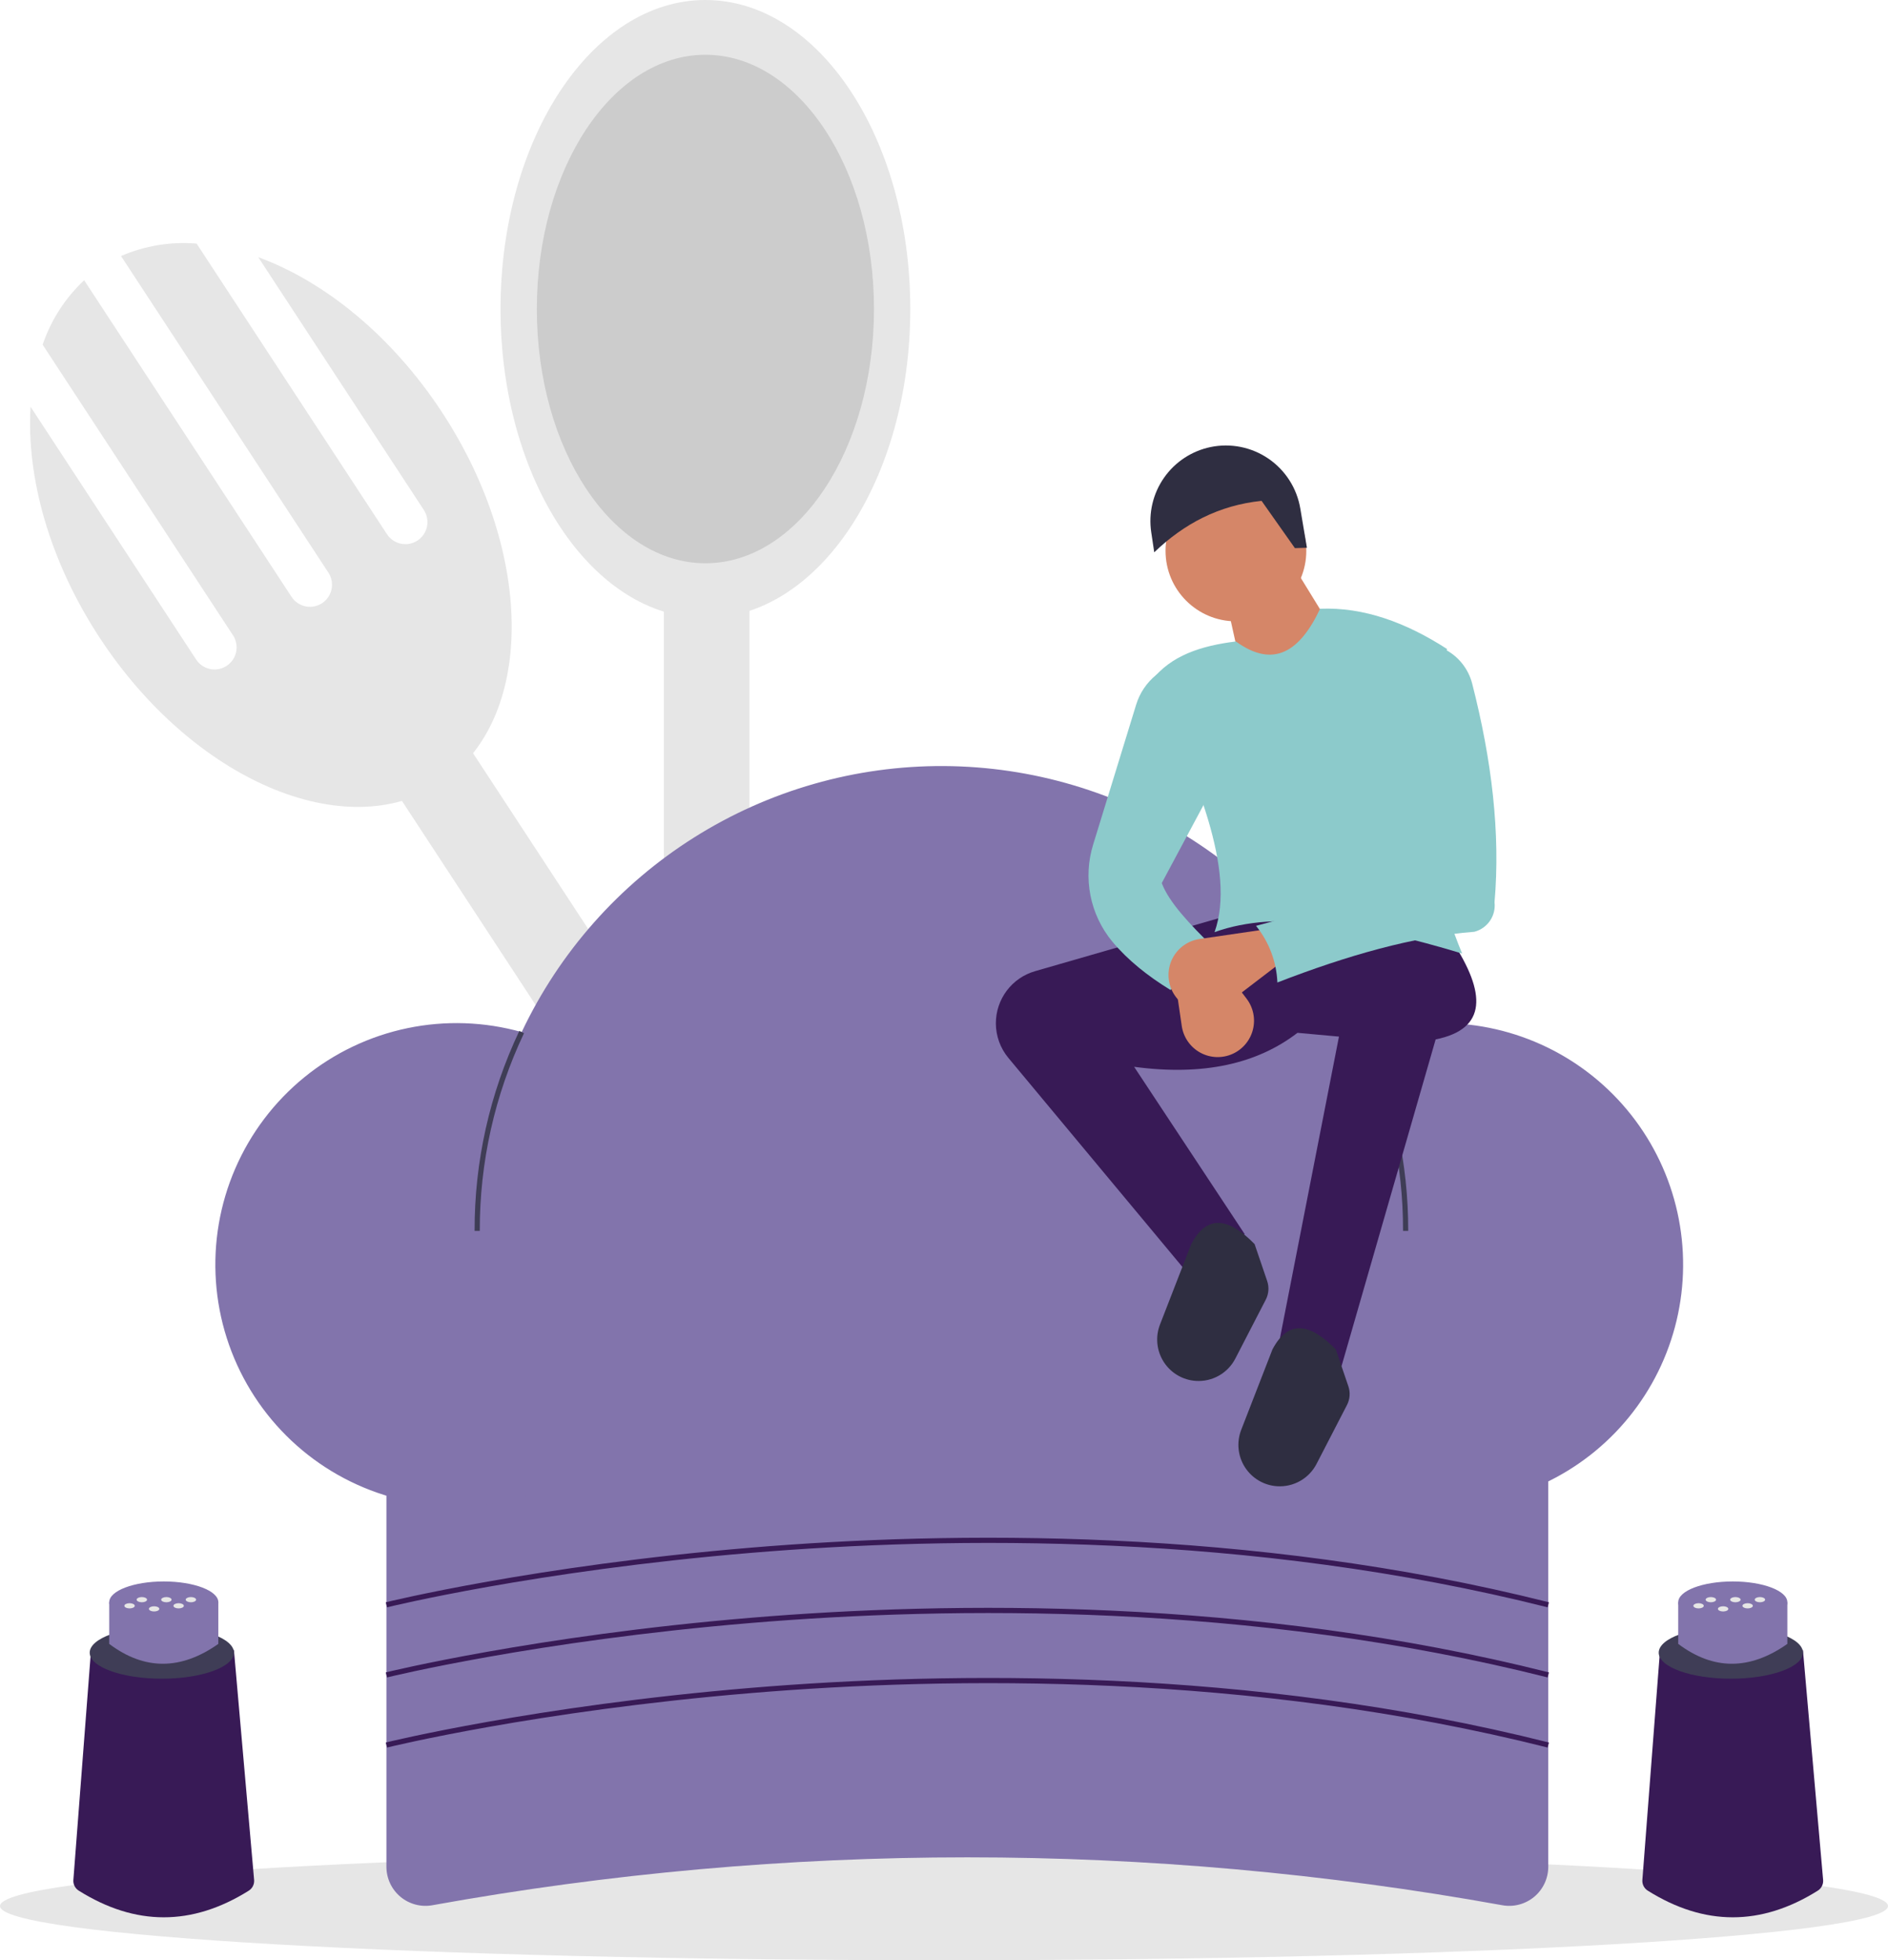 <svg width="236" height="245" viewBox="0 0 236 245" fill="none" xmlns="http://www.w3.org/2000/svg">
<path d="M53.579 85.663L44.633 91.537L137.795 233.745L146.74 227.871L53.579 85.663Z" fill="#E6E6E6"/>
<path d="M32.282 32.147L52.979 63.739C53.38 64.351 53.522 65.097 53.373 65.814C53.224 66.53 52.797 67.158 52.186 67.559C51.575 67.961 50.83 68.102 50.114 67.954C49.399 67.805 48.772 67.377 48.371 66.766L24.577 30.446C21.348 30.176 18.102 30.709 15.128 31.999L41.052 71.571C41.453 72.183 41.594 72.929 41.445 73.645C41.296 74.362 40.87 74.989 40.259 75.39C39.648 75.792 38.903 75.933 38.187 75.785C37.472 75.636 36.845 75.209 36.444 74.597L10.52 35.025C8.153 37.242 6.371 40.01 5.331 43.083L29.125 79.403C29.525 80.015 29.667 80.761 29.518 81.477C29.369 82.193 28.942 82.821 28.331 83.222C27.72 83.624 26.975 83.765 26.26 83.617C25.544 83.468 24.917 83.041 24.516 82.429L3.82 50.836C3.288 59.645 6.157 70.086 12.444 79.683C24.128 97.519 43.188 105.682 55.016 97.916C66.843 90.15 66.958 69.396 55.273 51.559C48.986 41.963 40.564 35.168 32.282 32.147Z" fill="#E6E6E6"/>
<path d="M93.687 66.209H82.989V236.275H93.687V66.209Z" fill="#E6E6E6"/>
<path d="M88.176 77.243C102.32 77.243 113.786 59.952 113.786 38.622C113.786 17.292 102.32 0 88.176 0C74.032 0 62.566 17.292 62.566 38.622C62.566 59.952 74.032 77.243 88.176 77.243Z" fill="#E6E6E6"/>
<path d="M88.176 70.4C99.813 70.4 109.247 56.172 109.247 38.622C109.247 21.072 99.813 6.845 88.176 6.845C76.538 6.845 67.105 21.072 67.105 38.622C67.105 56.172 76.538 70.4 88.176 70.4Z" fill="#CCCCCC"/>
<path d="M118 245C183.17 245 236 241.965 236 238.222C236 234.478 183.17 231.443 118 231.443C52.83 231.443 0 234.478 0 238.222C0 241.965 52.83 245 118 245Z" fill="#E6E6E6"/>
<path d="M187.785 238.122C143.563 230.142 98.272 230.142 54.051 238.122C53.348 238.25 52.626 238.221 51.936 238.039C51.246 237.856 50.604 237.525 50.056 237.067C49.508 236.609 49.066 236.036 48.763 235.389C48.46 234.742 48.303 234.036 48.302 233.321V172.662H193.533V233.321C193.532 234.036 193.375 234.742 193.072 235.389C192.769 236.036 192.328 236.609 191.78 237.067C191.231 237.525 190.589 237.856 189.899 238.039C189.209 238.221 188.487 238.25 187.785 238.122Z" fill="#8274AC"/>
<path d="M180.242 127.874C176.888 127.871 173.558 128.429 170.388 129.525C165.765 119.485 158.378 110.975 149.093 104.991C139.808 99.008 129.011 95.8 117.969 95.744C106.927 95.688 96.098 98.787 86.754 104.676C77.409 110.565 69.936 119.001 65.211 128.993C60.559 127.686 55.662 127.518 50.931 128.503C46.201 129.487 41.776 131.595 38.03 134.65C34.283 137.704 31.325 141.615 29.404 146.053C27.483 150.492 26.655 155.327 26.991 160.153C27.326 164.978 28.816 169.652 31.333 173.781C33.85 177.91 37.321 181.373 41.454 183.878C45.587 186.383 50.261 187.857 55.082 188.175C59.904 188.494 64.73 187.648 69.156 185.708C74.476 193.824 81.743 200.476 90.291 205.057C98.84 209.638 108.399 212.001 118.095 211.932C127.791 211.862 137.315 209.361 145.797 204.657C154.279 199.954 161.449 193.198 166.652 185.006C170.716 187.06 175.193 188.166 179.746 188.241C184.298 188.316 188.809 187.357 192.938 185.437C197.068 183.517 200.71 180.686 203.59 177.155C206.471 173.625 208.515 169.487 209.57 165.052C210.625 160.618 210.663 156.002 209.681 151.55C208.699 147.099 206.723 142.928 203.901 139.351C201.079 135.773 197.484 132.882 193.387 130.895C189.289 128.907 184.795 127.874 180.242 127.874Z" fill="#8274AC"/>
<path d="M59.972 153.838H59.324C59.302 145.196 61.212 136.659 64.915 128.852L65.501 129.13C61.84 136.85 59.95 145.292 59.972 153.838Z" fill="#3F3D56"/>
<path d="M176.027 153.838H175.379C175.399 145.489 173.596 137.236 170.097 129.658L170.686 129.386C174.225 137.05 176.048 145.395 176.027 153.838Z" fill="#3F3D56"/>
<path d="M48.38 200.889L48.224 200.259C48.407 200.214 66.833 195.683 93.835 193.435C118.758 191.36 156.3 190.86 193.612 200.259L193.454 200.889C156.233 191.512 118.774 192.011 93.903 194.081C66.948 196.324 48.563 200.844 48.38 200.889Z" fill="#381A56"/>
<path d="M48.38 209.652L48.224 209.022C48.407 208.976 66.833 204.446 93.835 202.197C118.758 200.123 156.3 199.622 193.612 209.022L193.454 209.651C156.233 200.275 118.774 200.774 93.903 202.843C66.948 205.086 48.563 209.606 48.38 209.652Z" fill="#381A56"/>
<path d="M48.38 218.414L48.224 217.784C48.407 217.739 66.833 213.208 93.835 210.96C118.758 208.885 156.3 208.385 193.612 217.785L193.454 218.414C156.233 209.038 118.774 209.537 93.903 211.606C66.948 213.849 48.563 218.369 48.38 218.414Z" fill="#381A56"/>
<path d="M167.685 170.765L159.83 168.092L167.371 129.558L162.187 129.086C157.132 132.969 150.4 134.491 141.764 133.333L155.589 154.251L148.54 159.233L126.052 132.228C125.039 131.011 124.483 129.476 124.483 127.892C124.483 126.423 124.961 124.993 125.843 123.819C126.725 122.645 127.965 121.791 129.375 121.384L153.389 114.459L181.51 117.605C185.761 124.094 185.928 128.607 179.456 129.909L167.685 170.765Z" fill="#381A56"/>
<path d="M159.646 185.756C158.834 185.704 158.046 185.462 157.345 185.048C156.644 184.634 156.051 184.061 155.613 183.374C155.175 182.688 154.905 181.908 154.825 181.097C154.744 180.287 154.856 179.468 155.151 178.709L159.056 168.656C161.04 164.894 163.762 165.365 166.977 168.656L168.548 173.27C168.677 173.65 168.728 174.052 168.698 174.452C168.669 174.852 168.558 175.242 168.374 175.599L164.568 182.966C164.106 183.859 163.395 184.599 162.521 185.094C161.647 185.589 160.648 185.819 159.646 185.756Z" fill="#2F2E41"/>
<path d="M149.494 172.591C148.682 172.54 147.894 172.297 147.193 171.883C146.492 171.47 145.899 170.896 145.461 170.21C145.023 169.523 144.753 168.743 144.673 167.933C144.593 167.122 144.705 166.304 144.999 165.545L148.905 155.492C150.888 151.73 153.61 152.201 156.825 155.492L158.396 160.105C158.525 160.485 158.577 160.887 158.547 161.287C158.517 161.688 158.407 162.078 158.223 162.434L154.416 169.802C153.955 170.695 153.244 171.434 152.37 171.929C151.496 172.425 150.497 172.655 149.494 172.591Z" fill="#2F2E41"/>
<path d="M154.489 77.655C159.348 77.655 163.287 73.712 163.287 68.847C163.287 63.983 159.348 60.04 154.489 60.04C149.63 60.04 145.692 63.983 145.692 68.847C145.692 73.712 149.63 77.655 154.489 77.655Z" fill="#D58668"/>
<path d="M168.157 81.273L156.06 87.564L153.546 76.24L161.873 71.049L168.157 81.273Z" fill="#D58668"/>
<path d="M182.767 119.177C170.696 115.527 159.745 113.636 151.819 116.503C154.55 108.809 149.508 97.059 143.964 85.047C146.356 81.916 150.17 80.704 154.489 80.172C159.215 83.607 162.51 81.402 165.015 76.082C170.478 75.863 175.743 77.8 180.882 81.115C176.865 93.996 177.588 106.679 182.767 119.177Z" fill="#8CCACB"/>
<path d="M151.661 118.391C149.755 119.515 147.996 121.41 146.32 123.738C143.487 122.002 140.995 120.026 139.031 117.675C137.656 116.008 136.719 114.024 136.304 111.903C135.889 109.781 136.009 107.59 136.654 105.527L142.023 88.059C142.469 86.608 143.335 85.323 144.512 84.365L145.22 83.789L152.29 97.158L145.22 110.369C146.117 112.776 148.759 115.555 151.661 118.391Z" fill="#8CCACB"/>
<path d="M154.095 131.709C153.454 132.002 152.754 132.141 152.05 132.116C151.346 132.091 150.657 131.902 150.039 131.565C149.42 131.227 148.889 130.75 148.486 130.172C148.084 129.593 147.821 128.928 147.719 128.231L146.551 120.222L150.635 118.021L155.819 124.815C156.233 125.357 156.52 125.986 156.658 126.655C156.796 127.324 156.781 128.015 156.615 128.678C156.45 129.34 156.137 129.957 155.701 130.482C155.264 131.006 154.715 131.426 154.095 131.709Z" fill="#D58668"/>
<path d="M163.365 68.462L161.863 68.507L157.696 62.598C152.357 63.15 147.983 65.472 144.28 69.03L143.905 66.524C143.547 64.135 144.117 61.699 145.498 59.718C146.879 57.737 148.966 56.361 151.33 55.873H151.33C152.571 55.617 153.851 55.613 155.094 55.864C156.337 56.114 157.516 56.612 158.562 57.328C159.608 58.045 160.499 58.965 161.182 60.035C161.865 61.104 162.326 62.3 162.537 63.551L163.365 68.462Z" fill="#2F2E41"/>
<path d="M146.472 123.742C146.18 123.1 146.041 122.399 146.066 121.694C146.091 120.989 146.279 120.3 146.616 119.681C146.953 119.062 147.43 118.53 148.008 118.127C148.586 117.724 149.25 117.461 149.947 117.359L157.945 116.189L160.145 120.278L153.359 125.468C152.817 125.883 152.188 126.17 151.52 126.308C150.852 126.446 150.162 126.431 149.5 126.265C148.838 126.099 148.222 125.786 147.698 125.349C147.174 124.913 146.755 124.363 146.472 123.742Z" fill="#D58668"/>
<path d="M184.291 116.457C176.681 117.049 168.372 119.425 159.673 122.795C159.565 120.21 158.629 117.728 157.003 115.717C164.903 113.634 172.072 111.189 176.483 107.381L173.812 87.249L179.625 80.644L180.627 81.167C181.46 81.6 182.193 82.204 182.777 82.939C183.362 83.674 183.786 84.523 184.021 85.433C186.475 94.991 187.566 104.148 186.816 112.766C186.913 113.583 186.71 114.408 186.246 115.086C185.781 115.765 185.087 116.252 184.291 116.457Z" fill="#8CCACB"/>
<path d="M31.084 236.31C24.006 240.742 16.929 240.74 9.851 236.305C9.627 236.167 9.445 235.97 9.325 235.735C9.205 235.501 9.151 235.238 9.17 234.975L11.379 206.232H29.241L31.764 234.965C31.786 235.23 31.734 235.496 31.614 235.734C31.494 235.971 31.31 236.171 31.084 236.31Z" fill="#381A56"/>
<path d="M20.227 209.81C25.205 209.81 29.241 208.354 29.241 206.558C29.241 204.762 25.205 203.307 20.227 203.307C15.249 203.307 11.214 204.762 11.214 206.558C11.214 208.354 15.249 209.81 20.227 209.81Z" fill="#3F3D56"/>
<path d="M27.292 205.46C22.595 208.768 18.049 208.768 13.652 205.46V200.258H27.292V205.46Z" fill="#8274AC"/>
<path d="M20.472 202.859C24.239 202.859 27.292 201.694 27.292 200.257C27.292 198.821 24.239 197.656 20.472 197.656C16.705 197.656 13.652 198.821 13.652 200.257C13.652 201.694 16.705 202.859 20.472 202.859Z" fill="#8274AC"/>
<path d="M20.797 200.258C21.155 200.258 21.446 200.112 21.446 199.933C21.446 199.753 21.155 199.607 20.797 199.607C20.438 199.607 20.147 199.753 20.147 199.933C20.147 200.112 20.438 200.258 20.797 200.258Z" fill="#E6E6E6"/>
<path d="M23.864 200.258C24.223 200.258 24.513 200.112 24.513 199.933C24.513 199.753 24.223 199.607 23.864 199.607C23.505 199.607 23.214 199.753 23.214 199.933C23.214 200.112 23.505 200.258 23.864 200.258Z" fill="#E6E6E6"/>
<path d="M22.33 201.025C22.689 201.025 22.98 200.88 22.98 200.7C22.98 200.521 22.689 200.375 22.33 200.375C21.971 200.375 21.681 200.521 21.681 200.7C21.681 200.88 21.971 201.025 22.33 201.025Z" fill="#E6E6E6"/>
<path d="M16.196 201.025C16.555 201.025 16.846 200.88 16.846 200.7C16.846 200.521 16.555 200.375 16.196 200.375C15.837 200.375 15.547 200.521 15.547 200.7C15.547 200.88 15.837 201.025 16.196 201.025Z" fill="#E6E6E6"/>
<path d="M17.73 200.258C18.089 200.258 18.379 200.112 18.379 199.933C18.379 199.753 18.089 199.607 17.73 199.607C17.371 199.607 17.08 199.753 17.08 199.933C17.08 200.112 17.371 200.258 17.73 200.258Z" fill="#E6E6E6"/>
<path d="M19.263 201.409C19.622 201.409 19.913 201.264 19.913 201.084C19.913 200.904 19.622 200.759 19.263 200.759C18.905 200.759 18.614 200.904 18.614 201.084C18.614 201.264 18.905 201.409 19.263 201.409Z" fill="#E6E6E6"/>
<path d="M227.21 236.31C220.133 240.742 213.055 240.74 205.978 236.305C205.753 236.167 205.572 235.97 205.451 235.735C205.331 235.501 205.278 235.238 205.296 234.975L207.505 206.232H225.367L227.89 234.965C227.912 235.23 227.86 235.496 227.74 235.734C227.62 235.971 227.436 236.171 227.21 236.31Z" fill="#381A56"/>
<path d="M216.354 209.81C221.332 209.81 225.367 208.354 225.367 206.558C225.367 204.762 221.332 203.307 216.354 203.307C211.376 203.307 207.34 204.762 207.34 206.558C207.34 208.354 211.376 209.81 216.354 209.81Z" fill="#3F3D56"/>
<path d="M223.419 205.46C218.722 208.768 214.175 208.768 209.778 205.46V200.258H223.419V205.46Z" fill="#8274AC"/>
<path d="M216.598 202.859C220.365 202.859 223.419 201.694 223.419 200.257C223.419 198.821 220.365 197.656 216.598 197.656C212.832 197.656 209.778 198.821 209.778 200.257C209.778 201.694 212.832 202.859 216.598 202.859Z" fill="#8274AC"/>
<path d="M216.923 200.258C217.282 200.258 217.573 200.112 217.573 199.933C217.573 199.753 217.282 199.607 216.923 199.607C216.564 199.607 216.274 199.753 216.274 199.933C216.274 200.112 216.564 200.258 216.923 200.258Z" fill="#E6E6E6"/>
<path d="M219.99 200.258C220.349 200.258 220.64 200.112 220.64 199.933C220.64 199.753 220.349 199.607 219.99 199.607C219.631 199.607 219.341 199.753 219.341 199.933C219.341 200.112 219.631 200.258 219.99 200.258Z" fill="#E6E6E6"/>
<path d="M218.457 201.025C218.815 201.025 219.106 200.88 219.106 200.7C219.106 200.521 218.815 200.375 218.457 200.375C218.098 200.375 217.807 200.521 217.807 200.7C217.807 200.88 218.098 201.025 218.457 201.025Z" fill="#E6E6E6"/>
<path d="M212.323 201.025C212.681 201.025 212.972 200.88 212.972 200.7C212.972 200.521 212.681 200.375 212.323 200.375C211.964 200.375 211.673 200.521 211.673 200.7C211.673 200.88 211.964 201.025 212.323 201.025Z" fill="#E6E6E6"/>
<path d="M213.856 200.258C214.215 200.258 214.506 200.112 214.506 199.933C214.506 199.753 214.215 199.607 213.856 199.607C213.498 199.607 213.207 199.753 213.207 199.933C213.207 200.112 213.498 200.258 213.856 200.258Z" fill="#E6E6E6"/>
<path d="M215.39 201.409C215.748 201.409 216.039 201.264 216.039 201.084C216.039 200.904 215.748 200.759 215.39 200.759C215.031 200.759 214.74 200.904 214.74 201.084C214.74 201.264 215.031 201.409 215.39 201.409Z" fill="#E6E6E6"/>
</svg>
